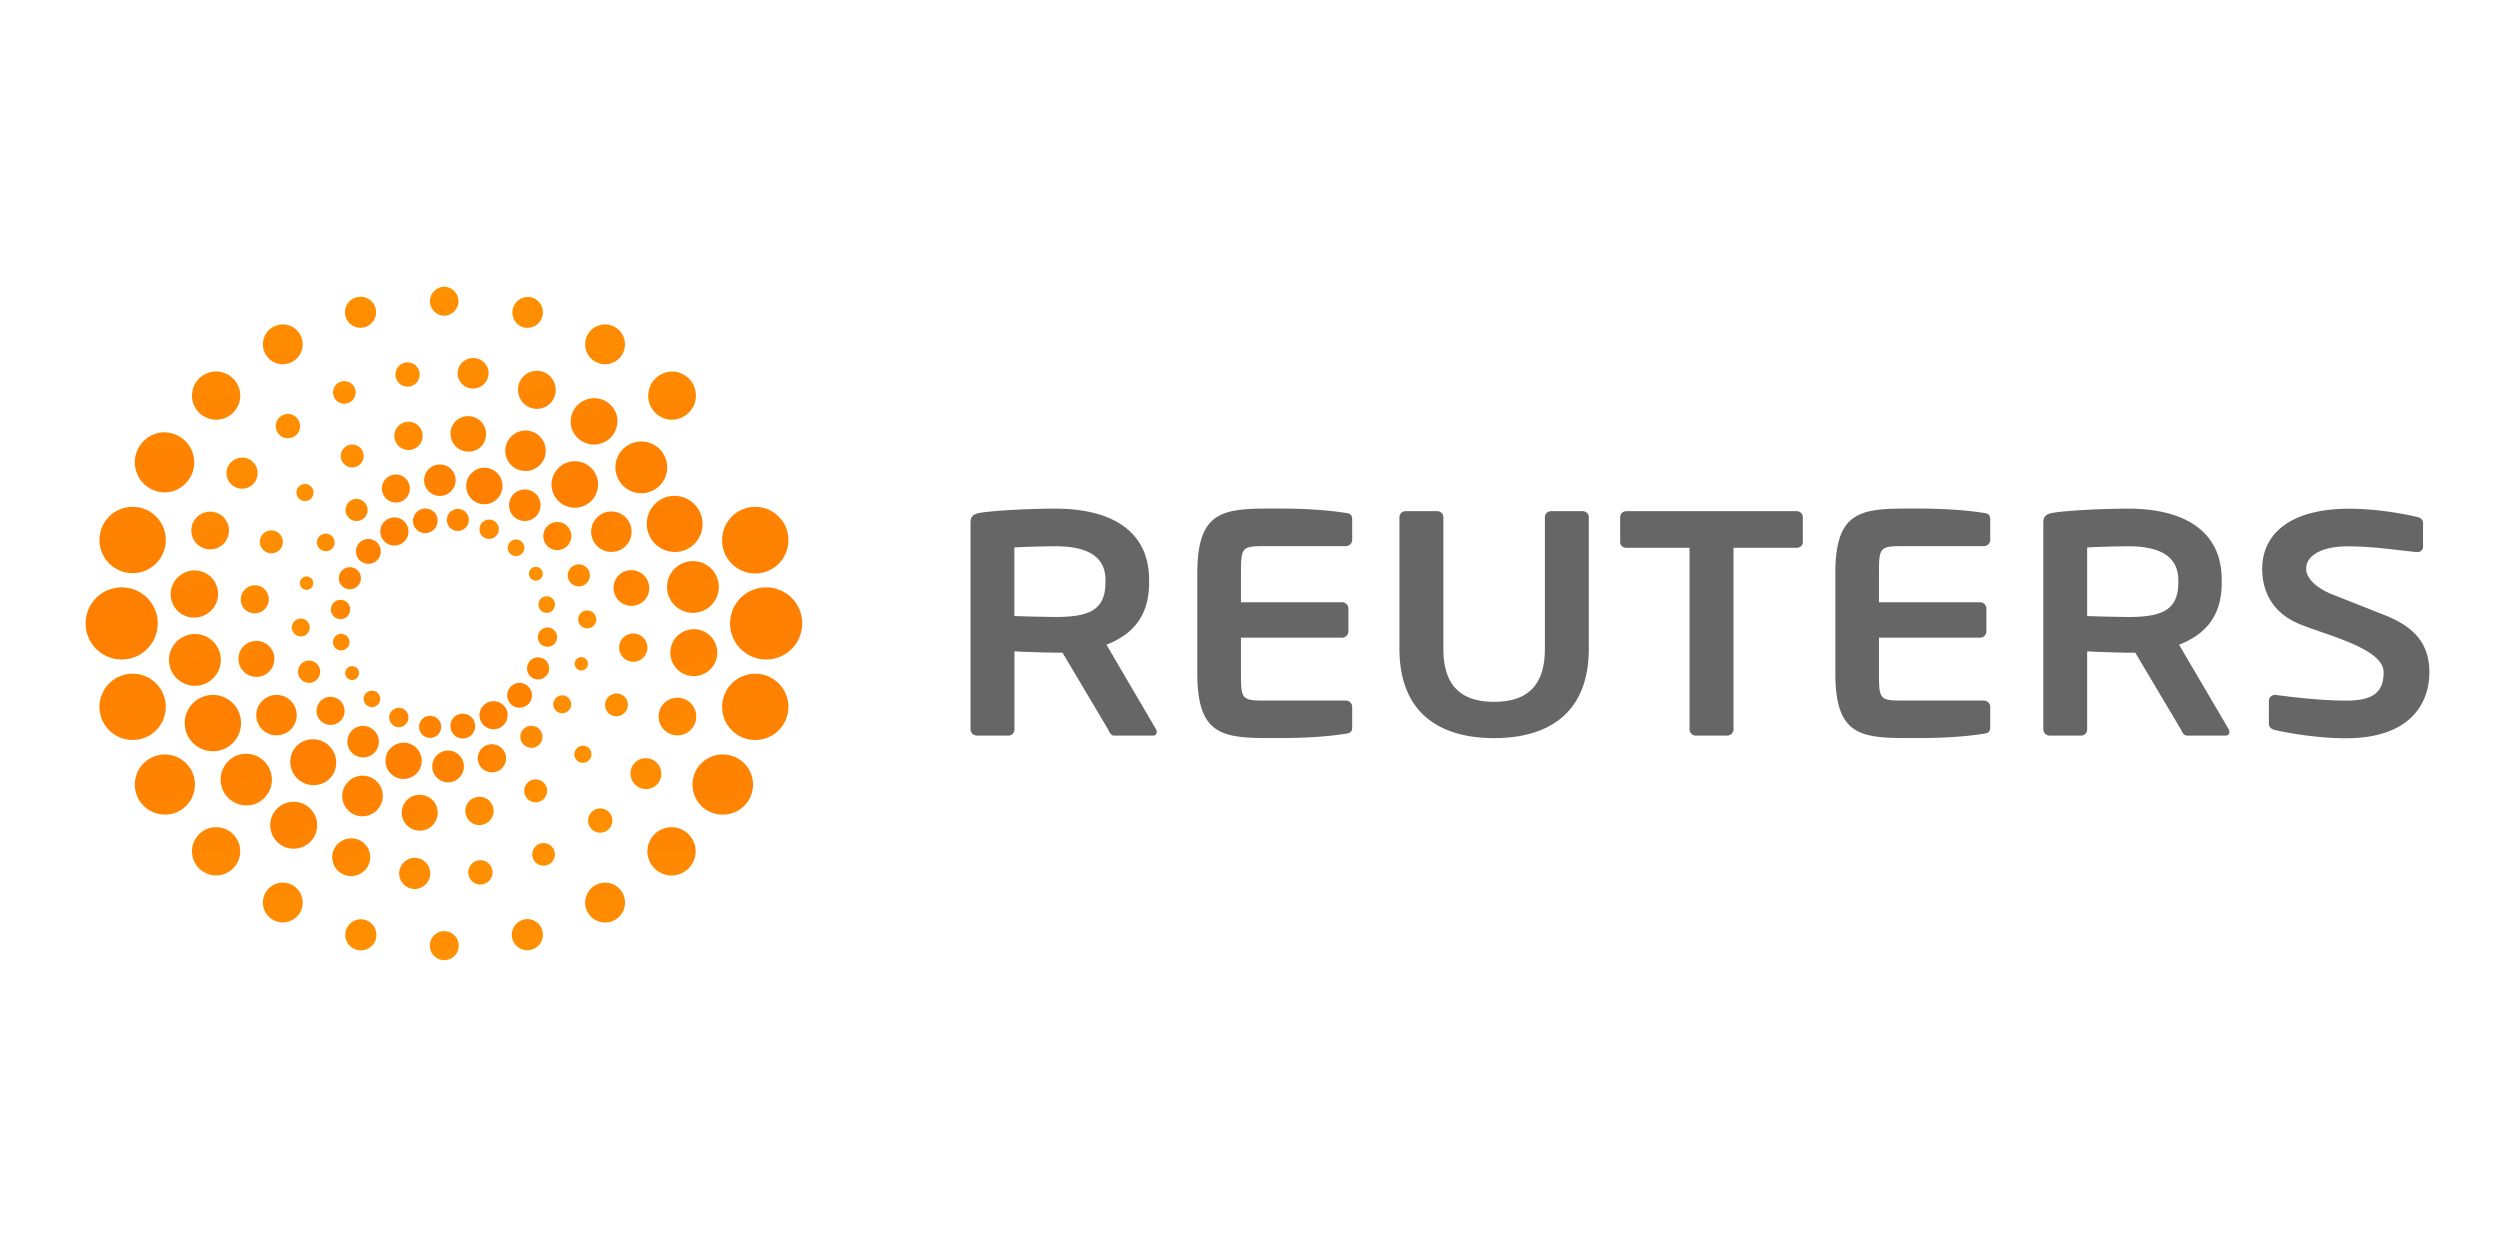 <svg xmlns="http://www.w3.org/2000/svg" viewBox="0 0 12.029 6.017">
  <linearGradient id="a" gradientUnits="userSpaceOnUse" x1="47.934" y1="-35.495" x2="26.997" y2="-24.185">
    <stop offset="0" stop-color="#ff9100"/>
    <stop offset=".05" stop-color="#ff8d00"/>
    <stop offset=".25" stop-color="#ff8300"/>
    <stop offset=".5" stop-color="#ff8000"/>
    <stop offset=".75" stop-color="#ff8300"/>
    <stop offset=".95" stop-color="#ff8d00"/>
    <stop offset="1" stop-color="#ff9100"/>
  </linearGradient>
  <linearGradient id="b" gradientUnits="userSpaceOnUse" x1="53.682" y1="-25.471" x2="22.939" y2="-34.5">
    <stop offset="0" stop-color="#ff9100"/>
    <stop offset=".05" stop-color="#ff8d00"/>
    <stop offset=".25" stop-color="#ff8300"/>
    <stop offset=".5" stop-color="#ff8000"/>
    <stop offset=".75" stop-color="#ff8300"/>
    <stop offset=".95" stop-color="#ff8d00"/>
    <stop offset="1" stop-color="#ff9100"/>
  </linearGradient>
  <linearGradient id="c" gradientUnits="userSpaceOnUse" x1="53.389" y1="-14.916" x2="23.249" y2="-45.057">
    <stop offset="0" stop-color="#ff9100"/>
    <stop offset=".05" stop-color="#ff8d00"/>
    <stop offset=".25" stop-color="#ff8300"/>
    <stop offset=".5" stop-color="#ff8000"/>
    <stop offset=".75" stop-color="#ff8300"/>
    <stop offset=".95" stop-color="#ff8d00"/>
    <stop offset="1" stop-color="#ff9100"/>
  </linearGradient>
  <linearGradient id="d" gradientUnits="userSpaceOnUse" x1="49.443" y1="-4.17" x2="27.177" y2="-55.79">
    <stop offset="0" stop-color="#ff9100"/>
    <stop offset=".05" stop-color="#ff8d00"/>
    <stop offset=".25" stop-color="#ff8300"/>
    <stop offset=".5" stop-color="#ff8000"/>
    <stop offset=".75" stop-color="#ff8300"/>
    <stop offset=".95" stop-color="#ff8d00"/>
    <stop offset="1" stop-color="#ff9100"/>
  </linearGradient>
  <linearGradient id="e" gradientUnits="userSpaceOnUse" x1="38.31" y1="6.017" x2="38.31" y2="-65.983">
    <stop offset="0" stop-color="#ff9100"/>
    <stop offset=".05" stop-color="#ff8d00"/>
    <stop offset=".25" stop-color="#ff8300"/>
    <stop offset=".5" stop-color="#ff8000"/>
    <stop offset=".75" stop-color="#ff8300"/>
    <stop offset=".95" stop-color="#ff8d00"/>
    <stop offset="1" stop-color="#ff9100"/>
  </linearGradient>
  <g transform="matrix(.045 0 0 .045 .412 4.349)">
    <path d="M114.12-17.99h-4.125c-.37 0-.508-.342-.675-.674l-4.867-8.193h-.747a138.85 138.85 0 0 1-4.39-.139v8.332c0 .37-.273.674-.646.674h-3.378a.678.678 0 0 1-.674-.674v-22.143c0-.678.4-.914 1.08-1.014 1.76-.27 5.537-.438 8.007-.438 5.202 0 10.008 1.86 10.008 7.636v.305c0 3.578-1.8 5.536-4.56 6.61l5.3 9.043c.07.102.07.197.07.273a.37.37 0 0 1-.404.401zm-5.07-16.633c0-2.534-1.966-3.614-5.345-3.614-.712 0-3.786.067-4.4.133v7.328a188.71 188.71 0 0 0 4.39.102c3.476 0 5.345-.672 5.345-3.644zm14.482 9.977c0 2.834.11 2.908 2.664 2.908h8.553a.68.68 0 0 1 .678.676v2.158c0 .477-.17.646-.678.71-1.08.17-3.28.47-7.3.47-5.608 0-8.584.04-8.584-6.924v-10.7c0-6.96 2.976-6.922 8.584-6.922 4.018 0 6.22.305 7.3.472.508.065.678.237.678.71v2.16c0 .37-.305.68-.678.68h-8.553c-2.555 0-2.664.075-2.664 2.9v3.1h10.813a.68.68 0 0 1 .677.672v2.44a.681.681 0 0 1-.677.675h-10.813zm27.065 6.924c-5.435 0-10.118-2.363-10.118-9.564v-14.06c0-.375.31-.644.68-.644h3.34c.375 0 .677.27.677.644v14.06c0 3.854 1.78 5.682 5.423 5.682 3.652 0 5.432-1.828 5.432-5.682v-14.06c0-.375.302-.644.673-.644h3.344c.375 0 .68.27.68.644v14.06c-.002 7.2-4.687 9.564-10.13 9.564zm32.344-20.35h-6.74v19.41a.685.685 0 0 1-.684.674h-3.344a.68.68 0 0 1-.677-.674v-19.41h-6.745c-.367 0-.672-.232-.672-.604v-2.67c0-.375.305-.644.672-.644h18.19c.365 0 .67.27.67.644v2.67c.001.372-.303.604-.67.604zm45.883 20.083H224.7c-.37 0-.504-.342-.672-.674l-4.87-8.193h-.754c-.873 0-3.607-.096-4.39-.14v8.332c0 .37-.268.674-.637.674h-3.375a.679.679 0 0 1-.678-.674v-22.143c0-.678.4-.914 1.078-1.014 1.756-.27 5.54-.438 8-.438 5.207 0 10 1.86 10 7.636v.305c0 3.578-1.793 5.536-4.562 6.61l5.31 9.043a.448.448 0 0 1 .068.273.37.37 0 0 1-.406.401zm-5.068-16.633c0-2.534-1.967-3.614-5.352-3.614-.705 0-3.78.067-4.39.133v7.328c.547.033 3.824.102 4.39.102 3.486 0 5.352-.672 5.352-3.644zm17.963 16.916c-2.986 0-6.012-.512-7.637-.885-.334-.068-.64-.303-.64-.674V-21.7c0-.37.307-.643.64-.643h.066c1.355.17 4.518.61 7.64.61 3.004 0 3.924-1.076 3.924-3.033 0-2.535-6.05-3.938-9.002-5.154-2.94-1.216-3.98-3.544-3.98-5.906 0-3.72 2.992-6.422 9.275-6.422 3.22 0 6.17.612 7.318.888.34.068.605.305.605.64v2.5c0 .334-.23.607-.574.607h-.064c-2.232-.2-4.545-.612-7.482-.612-2.504 0-4.377.878-4.377 2.398 0 1.112 1.27 2.133 2.77 2.73l5.715 2.26c2.846 1.15 4.69 2.828 4.69 6.07-.001 3.4-2.128 7.06-8.89 7.06zm-49.967-6.94c0 2.834.105 2.908 2.666 2.908h8.56a.68.68 0 0 1 .67.676v2.158c0 .477-.17.646-.67.71-1.088.17-3.285.47-7.303.47-5.62 0-8.588.04-8.588-6.924v-10.7c0-6.96 2.97-6.922 8.588-6.922 4.018 0 6.215.305 7.303.472.5.065.67.237.67.71v2.16c0 .37-.307.68-.67.68h-8.56c-2.56 0-2.666.075-2.666 2.9v3.1h10.814a.67.67 0 0 1 .67.672v2.44a.673.673 0 0 1-.67.675h-10.814z" fill="#666"/>
    <path d="M34.337-40.523c.4.727.125 1.64-.605 2.033a1.508 1.508 0 0 1-2.041-.614c-.4-.726-.124-1.64.604-2.032a1.502 1.502 0 0 1 2.042.613zm-7.43 11.762a.894.894 0 0 0-.354 1.203.87.87 0 0 0 1.196.348.867.867 0 0 0 .36-1.194.891.891 0 0 0-1.202-.357zm-.15-3.616a1.03 1.03 0 0 0-.413 1.389c.277.508.9.69 1.402.423.497-.272.687-.907.418-1.4a1.03 1.03 0 0 0-1.407-.412zm.938-3.48a1.19 1.19 0 0 0-.485 1.597c.315.57 1.03.79 1.6.478a1.18 1.18 0 0 0 .483-1.6 1.188 1.188 0 0 0-1.598-.475zm1.914-3a1.324 1.324 0 0 0-.541 1.806 1.32 1.32 0 0 0 1.788.533 1.318 1.318 0 0 0 .547-1.794 1.321 1.321 0 0 0-1.794-.545zm-1.465 13.53a.74.74 0 0 0-.299 1.006.75.75 0 0 0 1.004.3.75.75 0 0 0 .293-1.008.743.743 0 0 0-.998-.298zM45.24-37.65a.905.905 0 0 0 1.207.365.9.9 0 0 0 .359-1.208.88.88 0 0 0-1.198-.357.887.887 0 0 0-.368 1.2zm-3.003-1.91a1.03 1.03 0 0 0 1.395.412 1.02 1.02 0 0 0 .422-1.396 1.032 1.032 0 0 0-1.391-.424 1.049 1.049 0 0 0-.426 1.408zm-3.47-.93a1.163 1.163 0 0 0 1.586.473 1.177 1.177 0 0 0 .485-1.597 1.167 1.167 0 0 0-1.595-.471 1.175 1.175 0 0 0-.476 1.595zm-3.623.143a1.33 1.33 0 0 0 1.801.546 1.34 1.34 0 0 0 .534-1.805 1.327 1.327 0 0 0-2.335 1.259zm12.352 5.405c.2.36.64.49.988.297a.724.724 0 0 0 .301-.991.748.748 0 0 0-1.002-.314c-.343.2-.486.657-.287 1.008zm-2.55 14.068a1.497 1.497 0 0 0-2.046-.612 1.49 1.49 0 0 0-.603 2.034c.396.728 1.3.994 2.042.6.727-.402.998-1.32.607-2.032zM31.39-22.334a.89.89 0 0 0-1.195-.356.88.88 0 0 0-.359 1.194.868.868 0 0 0 1.195.354.879.879 0 0 0 .359-1.192zm3.007 1.912a1.031 1.031 0 0 0-1.395-.413 1.018 1.018 0 0 0-.417 1.396c.26.503.89.695 1.39.425a1.05 1.05 0 0 0 .421-1.408zm3.478.93c-.303-.57-1.026-.774-1.606-.478a1.188 1.188 0 0 0-.476 1.599c.314.577 1.03.8 1.6.482a1.173 1.173 0 0 0 .481-1.603zm3.618-.145a1.334 1.334 0 0 0-1.802-.538c-.648.343-.873 1.146-.52 1.8a1.3 1.3 0 0 0 1.786.531c.65-.34.88-1.15.537-1.792zm8.22-11.574c.435-.25.6-.8.374-1.213a.883.883 0 0 0-1.197-.356.877.877 0 0 0-.362 1.202.886.886 0 0 0 1.185.367zm.166 3.6a1.03 1.03 0 0 0 .409-1.398 1.025 1.025 0 0 0-1.392-.418 1.05 1.05 0 0 0-.424 1.406c.266.493.912.675 1.407.4zm-.945 3.477c.586-.315.8-1.023.49-1.602a1.185 1.185 0 0 0-1.601-.479 1.192 1.192 0 0 0-.482 1.606 1.183 1.183 0 0 0 1.592.475zm-1.9 2.997c.644-.334.882-1.153.533-1.792s-1.154-.89-1.795-.537a1.326 1.326 0 0 0-.536 1.798 1.314 1.314 0 0 0 1.798.531z" fill="url(#a)"/>
    <path d="M44.485-44.115a1.925 1.925 0 1 1-3.709-1.103 1.935 1.935 0 1 1 3.709 1.103zm-18.543 4.567a.97.97 0 0 0-1.188.652.955.955 0 0 0 1.832.536c.158-.503-.142-1.032-.644-1.188zm3.355-3.7a1.174 1.174 0 0 0-1.46.801 1.175 1.175 0 0 0 .798 1.464 1.185 1.185 0 0 0 1.465-.8 1.187 1.187 0 0 0-.803-1.465zm4.3-2.6a1.51 1.51 0 0 0-1.864 1.013 1.504 1.504 0 0 0 1.021 1.859 1.49 1.49 0 0 0 1.858-1.014 1.512 1.512 0 0 0-1.015-1.858zm4.76-1.065a1.68 1.68 0 0 0-.956 3.232 1.688 1.688 0 0 0 2.091-1.138 1.677 1.677 0 0 0-1.135-2.094zM23.82-34.98a.706.706 0 0 0-.879.48.716.716 0 0 0 .478.893c.382.1.776-.1.887-.488a.712.712 0 0 0-.486-.885zm28.887 4.294a.95.95 0 0 0 .649 1.185.955.955 0 1 0 .539-1.832.959.959 0 0 0-1.188.647zm-1.104-4.775a1.177 1.177 0 0 0 .8 1.469c.63.186 1.28-.174 1.464-.8a1.17 1.17 0 0 0-.796-1.459 1.178 1.178 0 0 0-1.468.79zm-2.6-4.295a1.497 1.497 0 1 0 2.873.842 1.486 1.486 0 0 0-1.016-1.852 1.504 1.504 0 0 0-1.857 1.01zm-3.66-3.336a1.684 1.684 0 1 0 3.234.943 1.678 1.678 0 0 0-1.137-2.09 1.691 1.691 0 0 0-2.097 1.147zm6.976 17.226a.72.72 0 0 0 .479.885.708.708 0 0 0 .885-.485.709.709 0 0 0-.481-.886.719.719 0 0 0-.883.486zM35.857-14.742a1.937 1.937 0 0 0-1.314-2.41 1.933 1.933 0 0 0-2.401 1.312 1.936 1.936 0 0 0 1.314 2.408 1.94 1.94 0 0 0 2.401-1.31zM23.92-29.28a.955.955 0 0 0-.644-1.187.968.968 0 0 0-1.19.65.951.951 0 0 0 .65 1.18.948.948 0 0 0 1.184-.643zm1.106 4.772a1.164 1.164 0 0 0-.796-1.452 1.16 1.16 0 0 0-1.463.793 1.177 1.177 0 1 0 2.259.659zm2.604 4.3a1.515 1.515 0 0 0-1.022-1.868 1.501 1.501 0 0 0-1.856 1.021 1.492 1.492 0 0 0 1.013 1.858 1.497 1.497 0 0 0 1.865-1.011zm3.66 3.34a1.691 1.691 0 0 0-1.149-2.092 1.674 1.674 0 0 0-2.084 1.148 1.678 1.678 0 0 0 1.139 2.085 1.693 1.693 0 0 0 2.094-1.141zm19.394-3.555a.96.96 0 0 0 1.193-.646.965.965 0 0 0-.647-1.189.963.963 0 0 0-1.187.648.958.958 0 0 0 .641 1.187zm-3.35 3.695a1.174 1.174 0 1 0 .667-2.262 1.188 1.188 0 0 0-1.472.798 1.193 1.193 0 0 0 .805 1.464zm-4.3 2.602a1.495 1.495 0 0 0 1.863-1.017 1.494 1.494 0 0 0-1.016-1.854 1.497 1.497 0 1 0-.847 2.871zm-4.757 1.06a1.668 1.668 0 0 0 2.089-1.132 1.686 1.686 0 1 0-3.235-.949 1.684 1.684 0 0 0 1.146 2.081z" fill="url(#b)"/>
    <path d="M54.112-43.13a2.486 2.486 0 0 1-3.512.096 2.475 2.475 0 0 1-.098-3.511 2.479 2.479 0 0 1 3.509-.108 2.495 2.495 0 0 1 .101 3.523zM29.347-48.78a1.232 1.232 0 0 0-1.734.05 1.228 1.228 0 0 0 .05 1.73 1.23 1.23 0 0 0 1.734-.052 1.226 1.226 0 0 0-.05-1.728zm6.21-2.362a1.517 1.517 0 0 0-2.137.065 1.515 1.515 0 0 0 .065 2.142 1.518 1.518 0 0 0 2.138-.068 1.52 1.52 0 0 0-.066-2.139zm6.66-.487a1.927 1.927 0 0 0-2.716.079 1.924 1.924 0 0 0 2.798 2.639 1.927 1.927 0 0 0-.082-2.718zm6.3 1.613a2.157 2.157 0 0 0-3.056.089 2.161 2.161 0 0 0 .086 3.055 2.168 2.168 0 0 0 3.058-.089 2.165 2.165 0 0 0-.088-3.055zm-24.434 5.372a.918.918 0 0 0-1.291.038.91.91 0 0 0 .035 1.29.907.907 0 0 0 1.29-.036.915.915 0 0 0-.034-1.292zM55.88-22.105a1.229 1.229 0 0 0 .05 1.735 1.23 1.23 0 0 0 1.685-1.791 1.231 1.231 0 0 0-1.735.056zm1.57-6.328a1.517 1.517 0 0 0 .069 2.135 1.509 1.509 0 0 0 2.139-.064 1.505 1.505 0 0 0-.067-2.137 1.52 1.52 0 0 0-2.141.066zm-.482-6.664a1.917 1.917 0 1 0 2.798 2.632 1.921 1.921 0 0 0-2.798-2.632zm-2.326-6.176a2.162 2.162 0 1 0 3.053-.095c-.862-.818-2.232-.77-3.053.095zm-2.137 24.657a.918.918 0 0 0 .04 1.292.908.908 0 0 0 1.288-.047.895.895 0 0 0-.039-1.282.904.904 0 0 0-1.289.037zM26.13-13.422a2.487 2.487 0 0 0-3.618-3.413 2.488 2.488 0 0 0 3.618 3.413zm-5.38-24.442a1.226 1.226 0 1 0-1.784-1.683c-.47.5-.442 1.263.055 1.73a1.23 1.23 0 0 0 1.729-.048zm-1.576 6.33a1.522 1.522 0 0 0-.062-2.141 1.514 1.514 0 0 0-2.079 2.2 1.52 1.52 0 0 0 2.141-.059zm.485 6.66a1.927 1.927 0 0 0-.081-2.723 1.925 1.925 0 0 0-2.719.084 1.926 1.926 0 0 0 .084 2.717c.776.733 2 .694 2.716-.078zm2.322 6.178a2.165 2.165 0 0 0-.089-3.056 2.153 2.153 0 0 0-3.05.094 2.158 2.158 0 0 0 .082 3.055 2.174 2.174 0 0 0 3.057-.093zm25.3 7.504a1.222 1.222 0 0 0 1.732-.053 1.219 1.219 0 1 0-1.782-1.678 1.225 1.225 0 0 0 .05 1.731zm-6.21 2.36c.6.575 1.566.537 2.14-.067a1.506 1.506 0 0 0-.062-2.134 1.519 1.519 0 0 0-2.144.066 1.516 1.516 0 0 0 .067 2.135zm-6.664.48c.78.735 1.988.7 2.715-.073a1.917 1.917 0 0 0-.076-2.715 1.931 1.931 0 0 0-2.722.076 1.916 1.916 0 0 0 .083 2.712zM28.12-9.954a2.154 2.154 0 0 0 3.05-.09 2.16 2.16 0 1 0-3.147-2.959 2.154 2.154 0 0 0 .097 3.049z" fill="url(#c)"/>
    <path d="M64.204-37.87a3.013 3.013 0 0 1-3.957-1.576 3.007 3.007 0 0 1 1.576-3.956 3.012 3.012 0 0 1 2.381 5.532zm-21.14-19.16a1.655 1.655 0 0 0-1.953-1.304 1.654 1.654 0 0 0-1.305 1.953 1.662 1.662 0 0 0 3.258-.649zm7.13 1.55a2.007 2.007 0 0 0-2.447-1.451 2.006 2.006 0 0 0-1.453 2.447 2.013 2.013 0 1 0 3.9-.996zm6.575 3.173a2.501 2.501 0 0 0-3.141-1.646 2.505 2.505 0 0 0-1.649 3.142 2.51 2.51 0 0 0 4.79-1.496zm5.244 4.674a2.762 2.762 0 0 0-3.554-1.633 2.759 2.759 0 0 0-1.636 3.554 2.767 2.767 0 1 0 5.19-1.921zm-33.244-7.53a1.208 1.208 0 1 0-.634 1.588 1.21 1.21 0 0 0 .634-1.588zM58.933-15.27a1.663 1.663 0 0 0 1.924 2.712 1.66 1.66 0 1 0-1.924-2.712zm3.304-6.482a2.013 2.013 0 1 0 2.15 3.403 2.013 2.013 0 0 0-2.15-3.403zm1.563-7.294a2.513 2.513 0 0 0-.959 3.419 2.504 2.504 0 0 0 3.415.953 2.5 2.5 0 0 0 .96-3.413 2.506 2.506 0 0 0-3.416-.959zm-.095-7.314a2.767 2.767 0 0 0-1.25 3.703 2.76 2.76 0 0 0 3.709 1.251 2.757 2.757 0 0 0 1.25-3.704 2.77 2.77 0 0 0-3.709-1.25zM48.486-6.4a1.208 1.208 0 1 0 .957 2.219 1.21 1.21 0 0 0 .635-1.59 1.211 1.211 0 0 0-1.592-.629zM14.803-16.565a3.012 3.012 0 0 0 1.567-3.959 3.002 3.002 0 0 0-3.95-1.57 3.006 3.006 0 0 0-1.575 3.956 3.014 3.014 0 0 0 3.958 1.573zm2.886-28.132a1.659 1.659 0 0 0 .396-2.313 1.653 1.653 0 0 0-2.314-.397 1.656 1.656 0 0 0-.396 2.318 1.662 1.662 0 0 0 2.314.392zm-3.3 6.48a2.015 2.015 0 0 0 .625-2.782 2.012 2.012 0 0 0-3.399 2.155 2.011 2.011 0 0 0 2.774.627zM12.82-30.92a2.509 2.509 0 1 0-2.457-4.373 2.508 2.508 0 0 0 2.457 4.373zm.097 7.316a2.767 2.767 0 0 0 1.25-3.708 2.758 2.758 0 0 0-3.71-1.25 2.764 2.764 0 0 0-1.252 3.705 2.772 2.772 0 0 0 3.712 1.253zM33.557-2.93a1.664 1.664 0 0 0 1.957 1.307 1.667 1.667 0 0 0 1.302-1.961 1.666 1.666 0 0 0-1.956-1.302 1.664 1.664 0 0 0-1.303 1.956zM26.43-4.486a2.007 2.007 0 0 0 2.446 1.453 2.012 2.012 0 1 0-.996-3.898 2.01 2.01 0 0 0-1.45 2.445zM19.853-7.66a2.495 2.495 0 0 0 3.139 1.646 2.502 2.502 0 0 0 1.651-3.139 2.513 2.513 0 0 0-3.146-1.647 2.501 2.501 0 0 0-1.644 3.14zm-5.246-4.677a2.757 2.757 0 0 0 3.554 1.634 2.766 2.766 0 0 0-1.917-5.188 2.77 2.77 0 0 0-1.637 3.554zm39.58 2.44a1.298 1.298 0 0 0 1.611 2.034 1.298 1.298 0 1 0-1.611-2.034zM42.02-4.652a1.302 1.302 0 0 0-1.094 1.475 1.296 1.296 0 1 0 2.571-.377 1.3 1.3 0 0 0-1.477-1.098zm-6.317-52.136a1.297 1.297 0 1 0-1.099 1.473 1.3 1.3 0 0 0 1.099-1.473zM22.648-51.89a1.303 1.303 0 0 0-1.826-.213 1.3 1.3 0 1 0 1.826.213z" fill="url(#d)"/>
    <path d="M72.76-26.128a3.857 3.857 0 0 1-3.852-3.86 3.845 3.845 0 0 1 3.857-3.851 3.847 3.847 0 0 1 3.854 3.855 3.858 3.858 0 0 1-3.859 3.856zM57.623-59.384a2.12 2.12 0 1 0-4.163-.888 2.128 2.128 0 0 0 4.163.888zm7.598 5.44a2.573 2.573 0 0 0-2.141-2.948 2.58 2.58 0 0 0-.808 5.095 2.583 2.583 0 0 0 2.949-2.147zm6.122 7.07zm3.796 8.156a3.537 3.537 0 0 0-3.353-3.722 3.535 3.535 0 0 0-3.725 3.351 3.544 3.544 0 1 0 7.078.371zM39.862-64.437c0-.86-.695-1.546-1.55-1.546a1.548 1.548 0 0 0 0 3.094 1.55 1.55 0 0 0 1.551-1.548zM55.1-2.22a2.13 2.13 0 1 0 .886 4.167 2.13 2.13 0 0 0-.886-4.167zm7.172-5.946a2.578 2.578 0 1 0 .802 5.093 2.578 2.578 0 0 0-.802-5.093zm5.54-7.786a3.213 3.213 0 1 0 .672 6.39 3.207 3.207 0 0 0 2.86-3.531 3.214 3.214 0 0 0-3.532-2.859zm3.598-8.65a3.546 3.546 0 0 0-3.348 3.724 3.534 3.534 0 0 0 3.725 3.351 3.537 3.537 0 0 0 3.352-3.722 3.55 3.55 0 0 0-3.729-3.353zM38.31 2.922a1.548 1.548 0 0 0 0 3.095 1.548 1.548 0 1 0 0-3.095zM3.86-26.128a3.858 3.858 0 0 0 3.85-3.86 3.845 3.845 0 0 0-3.85-3.851A3.854 3.854 0 0 0 0-29.983a3.863 3.863 0 0 0 3.859 3.855zm17.663-31.62a2.129 2.129 0 0 0 1.64-2.525 2.122 2.122 0 0 0-2.524-1.635 2.126 2.126 0 1 0 .884 4.16zm-7.17 5.95a2.583 2.583 0 0 0 2.146-2.953 2.576 2.576 0 0 0-2.953-2.141 2.573 2.573 0 0 0-2.14 2.948 2.578 2.578 0 0 0 2.947 2.146zM8.81-44.015a3.215 3.215 0 0 0-.671-6.393 3.207 3.207 0 0 0-2.859 3.534 3.21 3.21 0 0 0 3.53 2.859zm-3.598 8.65a3.546 3.546 0 0 0 3.353-3.726 3.537 3.537 0 0 0-3.73-3.352 3.54 3.54 0 0 0-3.352 3.723 3.548 3.548 0 0 0 3.729 3.355zM19-.583a2.128 2.128 0 1 0 4.163.885 2.13 2.13 0 0 0-1.64-2.524A2.132 2.132 0 0 0 19-.583zm-7.594-5.442a2.57 2.57 0 0 0 2.14 2.949 2.577 2.577 0 1 0-2.14-2.949zM5.28-13.092a3.204 3.204 0 0 0 2.858 3.53 3.208 3.208 0 0 0 3.532-2.858 3.214 3.214 0 0 0-2.861-3.532 3.208 3.208 0 0 0-3.529 2.86zm-3.797-8.16a3.537 3.537 0 0 0 3.352 3.722 3.534 3.534 0 0 0 3.73-3.351 3.547 3.547 0 0 0-3.353-3.724 3.553 3.553 0 0 0-3.729 3.353zM46.797 1.7a1.666 1.666 0 0 0-1.177 2.037A1.663 1.663 0 0 0 47.657 4.9a1.66 1.66 0 0 0 1.18-2.035 1.665 1.665 0 0 0-2.04-1.175zm-16.974 0a1.662 1.662 0 0 0-.86 3.21 1.662 1.662 0 1 0 .86-3.21zm19.015-64.522a1.662 1.662 0 0 0-1.181-2.035 1.663 1.663 0 0 0-.859 3.21 1.663 1.663 0 0 0 2.04-1.175zm-17.835-.863a1.661 1.661 0 0 0-2.04-1.172 1.659 1.659 0 0 0-1.177 2.032 1.665 1.665 0 0 0 3.217-.86z" fill="url(#e)"/>
  </g>
</svg>

